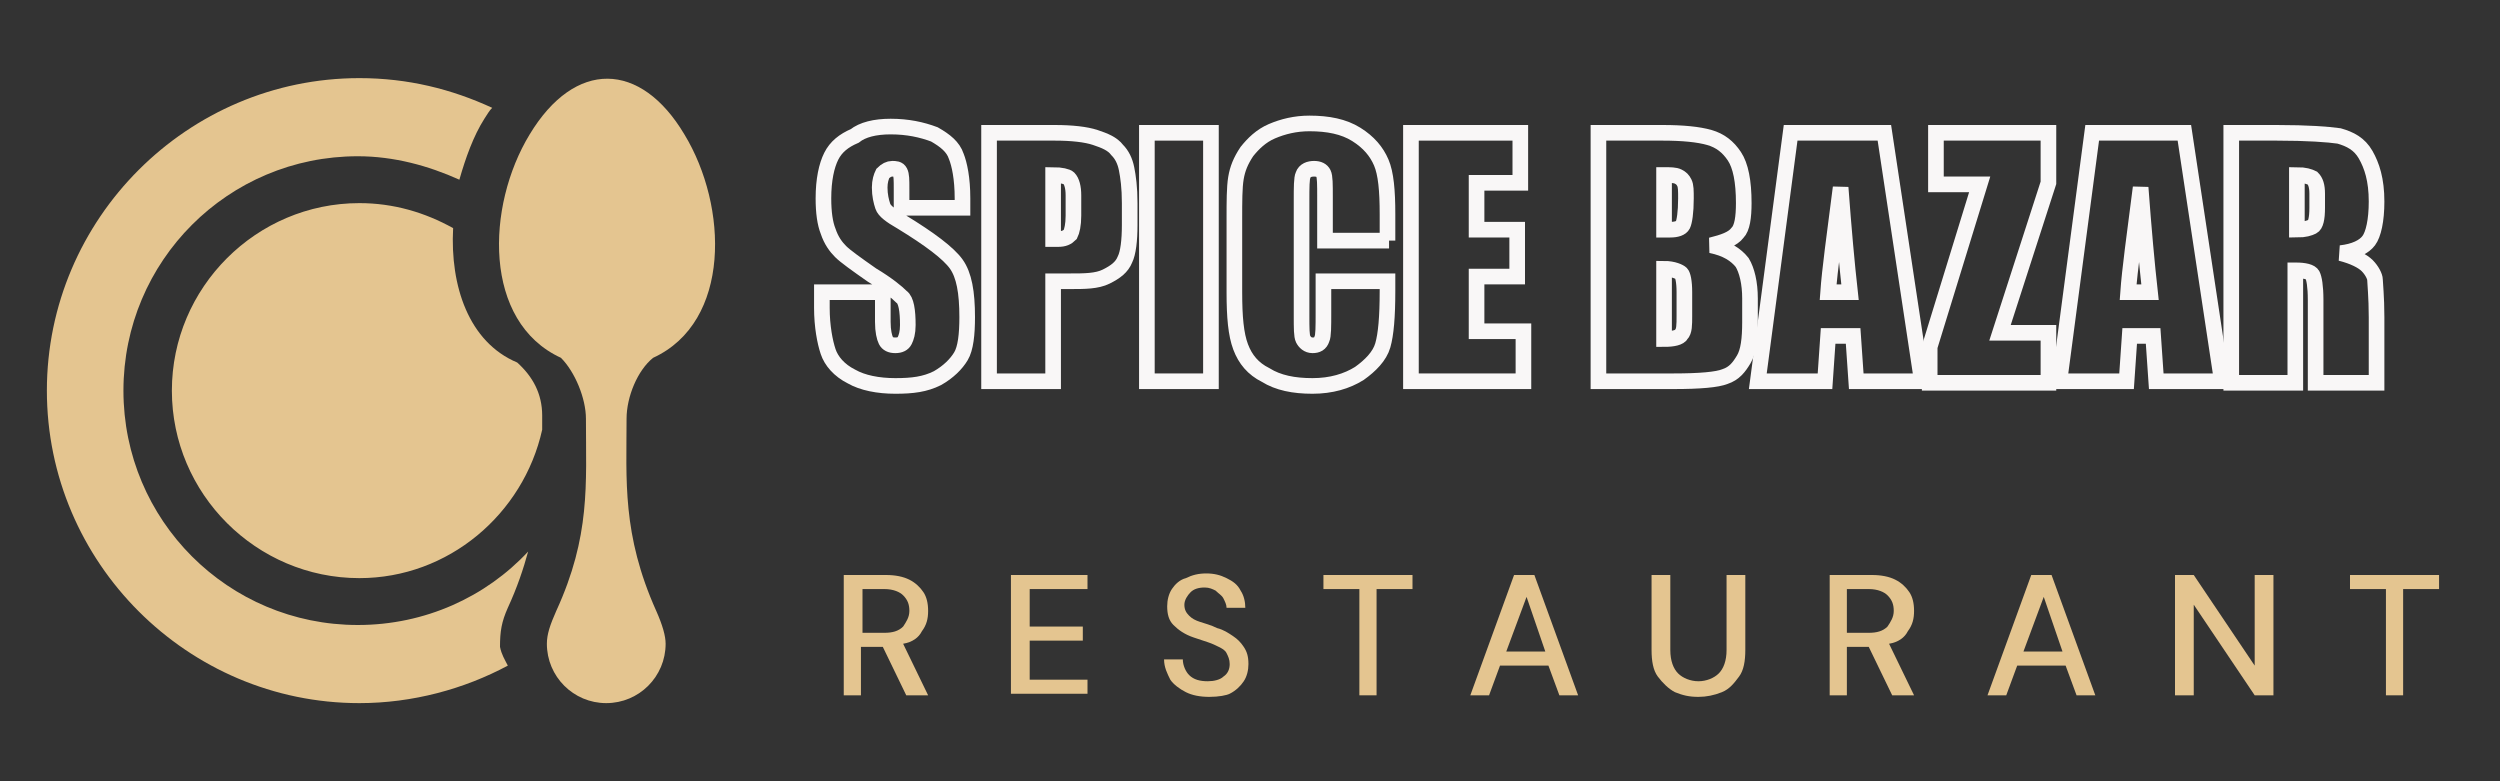 <?xml version="1.0" encoding="utf-8"?>
<!-- Generator: Adobe Illustrator 26.0.2, SVG Export Plug-In . SVG Version: 6.00 Build 0)  -->
<svg version="1.1" id="Layer_1" xmlns="http://www.w3.org/2000/svg" xmlns:xlink="http://www.w3.org/1999/xlink" x="0px" y="0px"
	 viewBox="0 0 160 50" style="enable-background:new 0 0 160 50;" xml:space="preserve">
<rect x="0" y="0" width="160" height="50" fill="#333333" stroke="none"/>
<style type="text/css">
	.st0{fill:#E4C590;}
	.st1{fill-rule:evenodd;clip-rule:evenodd;fill:#E4C590;}
	.st2{fill:none;stroke:#F9F7F7;}
</style>
<path class="st0" d="M54,44.5v-7.7h2.7c0.6,0,1.1,0.1,1.5,0.3c0.4,0.2,0.7,0.5,0.9,0.8c0.2,0.3,0.3,0.7,0.3,1.2
	c0,0.5-0.1,0.9-0.4,1.3c-0.2,0.4-0.6,0.7-1.2,0.8l1.6,3.3H58l-1.5-3.1h-1.4v3.1H54z M55.2,40.5h1.4c0.5,0,0.9-0.1,1.2-0.4
	c0.2-0.3,0.4-0.6,0.4-1c0-0.4-0.1-0.7-0.4-1c-0.2-0.2-0.6-0.4-1.2-0.4h-1.4V40.5z"/>
<path class="st0" d="M64.7,44.5v-7.7h4.9v0.9h-3.7v2.4h3.4V41h-3.4v2.5h3.7v0.9H64.7z"/>
<path class="st0" d="M77.4,44.6c-0.6,0-1.1-0.1-1.5-0.3c-0.4-0.2-0.8-0.5-1-0.8c-0.2-0.4-0.4-0.8-0.4-1.3h1.2c0,0.4,0.2,0.8,0.4,1
	c0.3,0.3,0.7,0.4,1.2,0.4c0.4,0,0.8-0.1,1-0.3c0.3-0.2,0.4-0.5,0.4-0.8c0-0.3-0.1-0.5-0.2-0.7c-0.1-0.2-0.3-0.3-0.5-0.4
	c-0.2-0.1-0.4-0.2-0.7-0.3c-0.3-0.1-0.6-0.2-0.9-0.3c-0.6-0.2-1-0.5-1.3-0.8c-0.3-0.3-0.4-0.7-0.4-1.2c0-0.4,0.1-0.8,0.3-1.1
	c0.2-0.3,0.5-0.6,0.9-0.7c0.4-0.2,0.8-0.3,1.3-0.3c0.5,0,0.9,0.1,1.3,0.3c0.4,0.2,0.7,0.4,0.9,0.8c0.2,0.3,0.3,0.7,0.3,1.1h-1.2
	c0-0.2-0.1-0.4-0.2-0.6c-0.1-0.2-0.3-0.3-0.5-0.5c-0.2-0.1-0.4-0.2-0.7-0.2c-0.4,0-0.7,0.1-0.9,0.3c-0.2,0.2-0.4,0.5-0.4,0.8
	c0,0.3,0.1,0.5,0.3,0.7c0.2,0.2,0.4,0.3,0.7,0.4c0.3,0.1,0.7,0.2,1.1,0.4c0.4,0.1,0.7,0.3,1,0.5c0.3,0.2,0.5,0.4,0.7,0.7
	c0.2,0.3,0.3,0.6,0.3,1.1c0,0.4-0.1,0.8-0.3,1.1c-0.2,0.3-0.5,0.6-0.9,0.8C78.5,44.5,78,44.6,77.4,44.6z"/>
<path class="st0" d="M87,44.5v-6.8h-2.3v-0.9h5.7v0.9h-2.3v6.8H87z"/>
<path class="st0" d="M94.1,44.5l2.8-7.7h1.3l2.8,7.7h-1.2l-0.7-1.9H96l-0.7,1.9H94.1z M96.4,41.7h2.5l-1.2-3.5L96.4,41.7z"/>
<path class="st0" d="M108.7,44.6c-0.6,0-1-0.1-1.5-0.3c-0.4-0.2-0.8-0.6-1.1-1c-0.3-0.4-0.4-1-0.4-1.7v-4.8h1.2v4.8
	c0,0.7,0.2,1.2,0.5,1.5c0.3,0.3,0.8,0.5,1.3,0.5c0.5,0,1-0.2,1.3-0.5c0.3-0.3,0.5-0.8,0.5-1.5v-4.8h1.2v4.8c0,0.7-0.1,1.3-0.4,1.7
	c-0.3,0.4-0.6,0.8-1.1,1C109.7,44.5,109.2,44.6,108.7,44.6z"/>
<path class="st0" d="M117.1,44.5v-7.7h2.7c0.6,0,1.1,0.1,1.5,0.3c0.4,0.2,0.7,0.5,0.9,0.8c0.2,0.3,0.3,0.7,0.3,1.2
	c0,0.5-0.1,0.9-0.4,1.3c-0.2,0.4-0.6,0.7-1.2,0.8l1.6,3.3h-1.4l-1.5-3.1h-1.4v3.1H117.1z M118.2,40.5h1.4c0.5,0,0.9-0.1,1.2-0.4
	c0.2-0.3,0.4-0.6,0.4-1c0-0.4-0.1-0.7-0.4-1c-0.2-0.2-0.6-0.4-1.2-0.4h-1.4V40.5z"/>
<path class="st0" d="M127.2,44.5l2.8-7.7h1.3l2.8,7.7h-1.2l-0.7-1.9h-3.1l-0.7,1.9H127.2z M129.5,41.7h2.5l-1.2-3.5L129.5,41.7z"/>
<path class="st0" d="M139.2,44.5v-7.7h1.2l3.9,5.8v-5.8h1.2v7.7h-1.2l-3.9-5.8v5.8H139.2z"/>
<path class="st0" d="M152.7,44.5v-6.8h-2.3v-0.9h5.7v0.9h-2.3v6.8H152.7z"/>
<path class="st1" d="M32.5,42.6C29.7,44.1,26.4,45,23,45C12,45,3,36,3,25S12,5,23,5c3.1,0,5.9,0.7,8.5,1.9c-0.2,0.2-0.3,0.4-0.5,0.7
	c-0.7,1.1-1.2,2.5-1.6,3.9c-2-0.9-4.2-1.5-6.5-1.5c-8.3,0-15,6.7-15,15s6.7,15,15,15c4.3,0,8.2-1.8,10.9-4.7
	c-0.3,1.1-0.7,2.3-1.3,3.6c-0.4,0.9-0.5,1.5-0.5,2.5C32.1,41.9,32.3,42.2,32.5,42.6z M29,14.6c-0.2,3.7,1,7.3,4.1,8.6
	c1,0.9,1.6,2,1.6,3.4c0,0.3,0,0.6,0,0.9c-1.2,5.4-6,9.5-11.7,9.5c-6.6,0-12-5.4-12-12s5.4-12,12-12C25.2,13,27.2,13.6,29,14.6z"/>
<path class="st0" d="M41.8,22.9c5-2.3,4.8-9.7,2-14.3c-2.8-4.7-7-4.8-9.9,0c-2.8,4.6-3,12,2,14.3c0.9,0.9,1.6,2.6,1.6,3.9
	c0,4.2,0.3,7.5-1.9,12.3c-0.4,0.9-0.6,1.5-0.6,2.1c0,2.1,1.7,3.8,3.8,3.8c2.1,0,3.8-1.7,3.8-3.8c0-0.5-0.2-1.2-0.6-2.1
	c-2.2-4.9-1.9-8.4-1.9-12.3C40.1,25.4,40.8,23.7,41.8,22.9z"/>
<path class="st2" d="M61.6,13.3h-3.9v-1.2c0-0.6,0-0.9-0.1-1.1c-0.1-0.2-0.3-0.2-0.5-0.2c-0.2,0-0.4,0.1-0.6,0.3
	c-0.1,0.2-0.2,0.5-0.2,0.9c0,0.5,0.1,0.9,0.2,1.2c0.1,0.3,0.5,0.6,1.2,1c1.8,1.1,3,2,3.5,2.7c0.5,0.7,0.7,1.8,0.7,3.4
	c0,1.1-0.1,2-0.4,2.5c-0.3,0.5-0.8,1-1.5,1.4c-0.8,0.4-1.6,0.5-2.7,0.5c-1.1,0-2.1-0.2-2.8-0.6c-0.8-0.4-1.3-1-1.5-1.6
	c-0.2-0.6-0.4-1.6-0.4-2.8v-1h3.9v1.9c0,0.6,0.1,1,0.2,1.2c0.1,0.2,0.3,0.3,0.6,0.3s0.5-0.1,0.6-0.3c0.1-0.2,0.2-0.5,0.2-1
	c0-0.9-0.1-1.6-0.4-1.8c-0.3-0.3-0.9-0.8-1.9-1.4c-1-0.7-1.7-1.2-2-1.5c-0.3-0.3-0.6-0.7-0.8-1.3c-0.2-0.5-0.3-1.2-0.3-2.1
	c0-1.2,0.2-2.1,0.5-2.7c0.3-0.6,0.8-1,1.5-1.3C55.2,8.3,56,8.1,57,8.1c1.1,0,2,0.2,2.8,0.5C60.5,9,61,9.4,61.2,10
	c0.2,0.5,0.4,1.4,0.4,2.7V13.3z"/>
<path class="st2" d="M63.3,8.5h4.2c1.1,0,2,0.1,2.6,0.3s1.1,0.4,1.4,0.8c0.3,0.3,0.5,0.7,0.6,1.2s0.2,1.2,0.2,2.2v1.4
	c0,1-0.1,1.8-0.3,2.2c-0.2,0.5-0.6,0.8-1.2,1.1S69.4,18,68.5,18h-1.1v6.4h-4.1V8.5z M67.4,11.2v4.1c0.1,0,0.2,0,0.3,0
	c0.4,0,0.6-0.1,0.8-0.3c0.1-0.2,0.2-0.6,0.2-1.2v-1.3c0-0.5-0.1-0.9-0.3-1.1C68.3,11.3,67.9,11.2,67.4,11.2z"/>
<path class="st2" d="M77.5,8.5v15.9h-4.1V8.5H77.5z"/>
<path class="st2" d="M88.9,15.4h-4.1v-2.8c0-0.8,0-1.3-0.1-1.5c-0.1-0.2-0.3-0.3-0.6-0.3c-0.3,0-0.6,0.1-0.7,0.4
	c-0.1,0.2-0.1,0.8-0.1,1.6v7.4c0,0.8,0,1.3,0.1,1.5s0.3,0.4,0.6,0.4c0.3,0,0.5-0.1,0.6-0.4c0.1-0.2,0.1-0.8,0.1-1.7v-2h4.1v0.6
	c0,1.7-0.1,2.8-0.3,3.5c-0.2,0.7-0.8,1.3-1.5,1.8c-0.8,0.5-1.8,0.8-3,0.8c-1.2,0-2.2-0.2-3-0.7c-0.8-0.4-1.3-1-1.6-1.8
	s-0.4-1.9-0.4-3.5v-4.7c0-1.1,0-2,0.1-2.6c0.1-0.6,0.3-1.1,0.7-1.7c0.4-0.5,0.9-1,1.6-1.3c0.7-0.3,1.5-0.5,2.4-0.5
	c1.2,0,2.2,0.2,3,0.7s1.3,1.1,1.6,1.8s0.4,1.8,0.4,3.3V15.4z"/>
<path class="st2" d="M90.4,8.5h6.9v3.2h-2.8v3h2.6v3h-2.6v3.5h3v3.2h-7.2V8.5z"/>
<path class="st2" d="M102.3,8.5h4.1c1.3,0,2.3,0.1,3,0.3s1.2,0.6,1.6,1.2c0.4,0.6,0.6,1.6,0.6,3c0,0.9-0.1,1.6-0.4,1.9
	c-0.3,0.4-0.9,0.6-1.7,0.8c1,0.2,1.6,0.6,2,1.1c0.3,0.5,0.5,1.3,0.5,2.3v1.5c0,1.1-0.1,1.9-0.4,2.4s-0.6,0.9-1.2,1.1
	c-0.5,0.2-1.6,0.3-3.3,0.3h-4.8V8.5z M106.5,11.2v3.5c0.2,0,0.3,0,0.4,0c0.4,0,0.7-0.1,0.8-0.3c0.1-0.2,0.2-0.8,0.2-1.7
	c0-0.5,0-0.8-0.1-1c-0.1-0.2-0.2-0.3-0.4-0.4C107.2,11.2,106.9,11.2,106.5,11.2z M106.5,17.2v4.5c0.6,0,1-0.1,1.1-0.3
	c0.2-0.2,0.2-0.6,0.2-1.2v-1.5c0-0.7-0.1-1.1-0.2-1.2S107.1,17.2,106.5,17.2z"/>
<path class="st2" d="M120.6,8.5l2.4,15.9h-4.2l-0.2-2.9H117l-0.2,2.9h-4.3l2.1-15.9H120.6z M118.4,18.7c-0.2-1.8-0.4-4-0.6-6.7
	c-0.4,3.1-0.7,5.3-0.8,6.7H118.4z"/>
<path class="st2" d="M131.1,8.5v3.2l-3.1,9.6h3.1v3.2h-7.6v-2.3l3.2-10.4h-2.8V8.5H131.1z"/>
<path class="st2" d="M139.8,8.5l2.4,15.9h-4.2l-0.2-2.9h-1.5l-0.2,2.9h-4.3l2.1-15.9H139.8z M137.6,18.7c-0.2-1.8-0.4-4-0.6-6.7
	c-0.4,3.1-0.7,5.3-0.8,6.7H137.6z"/>
<path class="st2" d="M142.8,8.5h2.9c2,0,3.3,0.1,4,0.2c0.7,0.2,1.3,0.5,1.7,1.2s0.7,1.6,0.7,3c0,1.2-0.2,2.1-0.5,2.5
	s-0.9,0.7-1.8,0.8c0.8,0.2,1.4,0.5,1.7,0.8s0.5,0.7,0.5,0.9s0.1,1.1,0.1,2.4v4.2h-3.9v-5.3c0-0.9-0.1-1.4-0.2-1.6s-0.5-0.3-1.1-0.3
	v7.2h-4.1V8.5z M147,11.2v3.5c0.5,0,0.8-0.1,1-0.2c0.2-0.1,0.3-0.5,0.3-1.2v-0.9c0-0.5-0.1-0.8-0.3-1
	C147.8,11.3,147.5,11.2,147,11.2z"/>
</svg>
